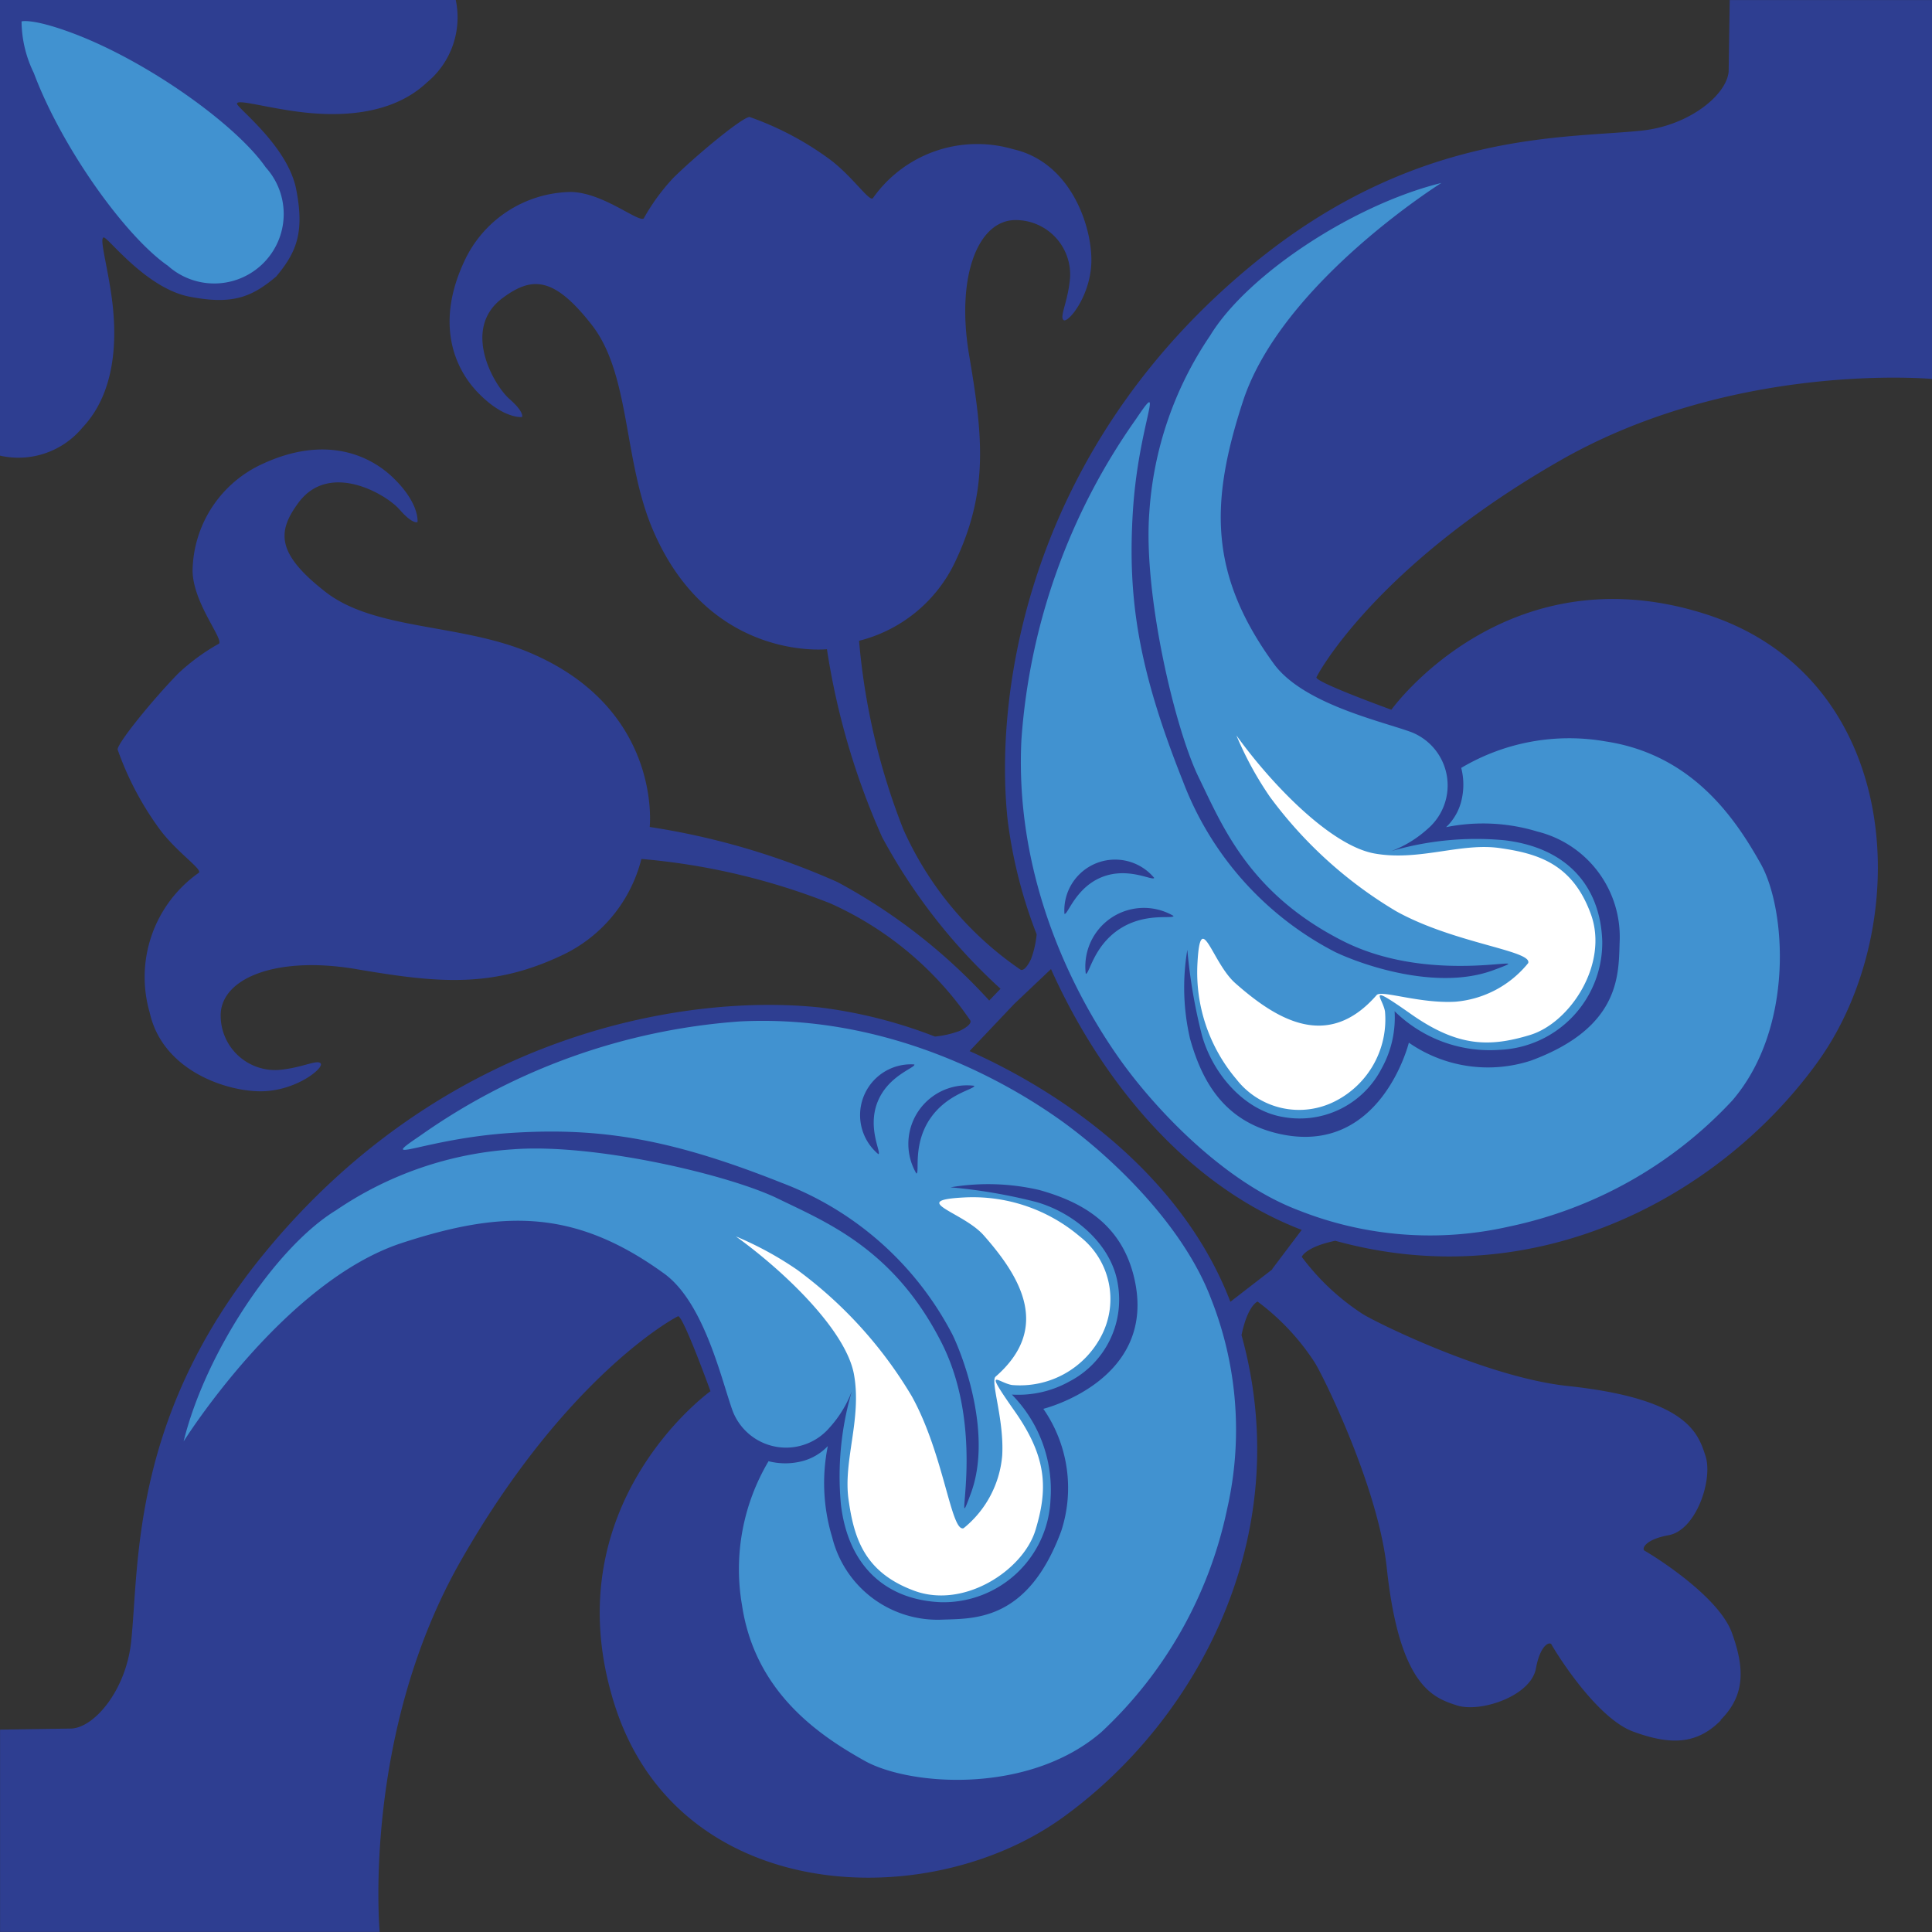 <svg xmlns="http://www.w3.org/2000/svg" width="111.407" height="111.409" viewBox="0 0 111.407 111.409">
  <rect x="0" y="0" width="111.407" height="111.409" fill="#333333" stroke="none"/>
  <g id="Grupo_4322" data-name="Grupo 4322" transform="translate(11210.654 12914)">
    <path id="Caminho_3419" data-name="Caminho 3419" d="M367.339,146.344c1.734.159,6.82,1.579,8.847,4.292s2.16,5.477,3.028,7.214a2.819,2.819,0,0,0,3.765,1.158,3.077,3.077,0,0,0,1.607-1.4c.368-.579-.763.368-1.712-.21s-3.5-4.9-4.95-6.715a14.326,14.326,0,0,0-7-4.107A8.072,8.072,0,0,0,367.339,146.344Z" transform="translate(-11547.148 -12990.196)" fill="#fff"/>
    <rect id="Retângulo_809" data-name="Retângulo 809" width="111.407" height="111.407" transform="translate(-11210.654 -12913.998)" fill="none"/>
    <path id="Caminho_3420" data-name="Caminho 3420" d="M435.691,74.955l-.062,4.116c-.111,1.358-2.273,3.121-5,3.412-4.445.475-12.936-.038-22.316,7.609-12.92,10.532-15.083,24.543-14.258,32.167a27.624,27.624,0,0,0,1.671,6.573,5.673,5.673,0,0,1-.326,1.427c-.394.814-.617.6-.617.6a19.318,19.318,0,0,1-6.746-8.084,38.539,38.539,0,0,1-2.552-10.872,8.392,8.392,0,0,0,5.524-4.516c1.983-4.141,1.6-7.364.824-11.95s.531-7.831,2.712-7.794a3.141,3.141,0,0,1,3.107,3.328c-.111,1.369-.629,2.256-.37,2.441s1.6-1.434,1.6-3.467-1.219-5.651-4.521-6.391a7.355,7.355,0,0,0-8.076,2.823c-.19.247-1.153-1.223-2.46-2.213a17.69,17.69,0,0,0-4.653-2.466c-.379,0-2.826,1.982-4.376,3.49a11.843,11.843,0,0,0-1.726,2.357c-.3.258-2.355-1.5-4.211-1.522a6.882,6.882,0,0,0-6.16,4.044c-1.591,3.44-.645,6.036.834,7.552S366.049,99,366.049,99s.163-.262-.724-1.04-2.8-4.045-.389-5.827c1.657-1.223,2.92-1.288,5.14,1.559s1.816,7.761,3.487,11.737c3.24,7.709,10.07,6.96,10.07,6.96a42.132,42.132,0,0,0,3.181,10.836,32.967,32.967,0,0,0,6.828,8.744l-.651.678a32.941,32.941,0,0,0-8.742-6.826,42.121,42.121,0,0,0-10.836-3.181s.749-6.831-6.96-10.07c-3.976-1.671-8.89-1.268-11.738-3.487s-2.782-3.483-1.558-5.14c1.781-2.412,5.049-.5,5.827.389s1.039.724,1.039.724.143-1.044-1.373-2.524-4.113-2.425-7.552-.834a6.885,6.885,0,0,0-4.045,6.16c.019,1.856,1.781,3.916,1.522,4.211a11.873,11.873,0,0,0-2.357,1.726c-1.508,1.55-3.489,4-3.489,4.376a17.69,17.69,0,0,0,2.466,4.653c.988,1.308,2.459,2.271,2.212,2.46a7.353,7.353,0,0,0-2.822,8.076c.74,3.3,4.356,4.521,6.39,4.521s3.653-1.336,3.468-1.6-1.073.259-2.441.37a3.141,3.141,0,0,1-3.329-3.107c-.036-2.181,3.209-3.488,7.795-2.711s7.809,1.158,11.95-.825a8.392,8.392,0,0,0,4.515-5.524,38.539,38.539,0,0,1,10.872,2.552,19.325,19.325,0,0,1,8.085,6.746s.208.223-.605.617a5.674,5.674,0,0,1-1.427.326,27.625,27.625,0,0,0-6.573-1.671c-7.623-.824-21.635,1.338-32.167,14.258-7.646,9.38-7.134,17.871-7.609,22.316-.292,2.731-2.054,4.892-3.412,5l-4.146.062v11.664h21.891s-1.049-11.38,4.7-21.44,11.68-13.648,12.5-14.058c.264-.132,1.875,4.319,1.875,4.319s-9.177,6.578-5.529,18.077,17.967,12.162,25.817,6.523c7.684-5.519,13.562-16.173,10.334-27.835.36-1.735.927-1.932.927-1.932a13.591,13.591,0,0,1,3.266,3.468c.423.621,3.677,7.156,4.182,11.881.734,6.869,2.7,7.5,4.045,7.936s4.267-.529,4.558-2.133c.253-1.386.806-1.566.9-1.374s2.51,4.215,4.715,5.021c2.171.793,3.67.737,5.046-.652l-.017-.016c1.373-1.373,1.44-2.882.651-5.044-.806-2.2-4.828-4.619-5.021-4.715s-.013-.649,1.374-.9c1.6-.292,2.566-3.211,2.133-4.559s-1.067-3.311-7.937-4.045c-4.724-.5-11.259-3.757-11.88-4.181a13.59,13.59,0,0,1-3.468-3.266s.2-.568,1.932-.928c11.662,3.23,22.316-2.649,27.835-10.333,5.639-7.851,4.975-22.169-6.523-25.817s-18.077,5.528-18.077,5.528-4.451-1.61-4.319-1.874c.41-.819,4-6.749,14.057-12.5s21.44-4.7,21.44-4.7V74.955ZM409.308,148.13l.01.017-2.421,1.871c-2.638-6.883-8.968-11.737-15.04-14.456l2.573-2.716,2.123-2.012c2.721,6.071,7.575,12.4,14.457,15.04Z" transform="translate(-11546.602 -12988.953)" fill="#2e3e91"/>
    <path id="Caminho_3421" data-name="Caminho 3421" d="M405.984,150.924c-1.651-4.4-5.946-8.363-8.638-10.29-2.394-1.714-9.429-6.2-18.548-5.736a36.438,36.438,0,0,0-18.449,6.6c-2.6,1.756.246.141,5.336-.176s9.163.352,15.518,2.879a18.44,18.44,0,0,1,9.866,8.777c.772,1.615,2.246,5.9,1.053,9.128s1.052-3.265-1.686-8.671-6.635-6.952-9.443-8.321-10.542-3.194-15.246-2.844a20.507,20.507,0,0,0-10.222,3.51c-3.5,2.127-7.548,8.235-8.8,13.334,0,0,5.772-9.221,12.6-11.446,5.74-1.87,9.911-2.006,15.12,1.778,2.335,1.7,3.327,6.266,3.953,7.949a3.3,3.3,0,0,0,5.574.924,6.629,6.629,0,0,0,1.279-2.081,17.434,17.434,0,0,0-.625,6.51c.431,3.664,2.7,5.529,5.8,5.641a6.183,6.183,0,0,0,6.287-5.931,7.833,7.833,0,0,0-2.229-6.043,6.046,6.046,0,0,0,3.322-.758,5.313,5.313,0,0,0,2.788-5.619c-.357-2.275-2.5-4.1-4.7-4.727a30.684,30.684,0,0,0-4.95-.847,13.041,13.041,0,0,1,5.128.156c2.386.669,4.748,1.91,5.478,5.117,1.338,5.875-5.251,7.5-5.251,7.5a8,8,0,0,1,1.033,7.044c-1.922,5.206-5.005,5.045-6.855,5.112a6.26,6.26,0,0,1-6.352-4.744,10.75,10.75,0,0,1-.253-5.265,3.111,3.111,0,0,1-1.6.9,3.871,3.871,0,0,1-1.818-.027,12.2,12.2,0,0,0-1.529,8.313c.759,5.039,4.481,7.514,7.069,8.963s9.453,1.962,13.645-1.65A24.4,24.4,0,0,0,406.9,163,20.536,20.536,0,0,0,405.984,150.924Zm-19.241-11.391c-.612,1.53.24,2.952.043,3.019a2.93,2.93,0,0,1,2.073-5.174C388.955,137.563,387.357,138,386.744,139.533Zm3,1.011c-.986,1.5-.561,3.083-.764,3.126a3.379,3.379,0,0,1,3.336-5.061C392.359,138.813,390.733,139.048,389.746,140.544Z" transform="translate(-11546.79 -12989.998)" fill="#4192d0"/>
    <path id="Caminho_3422" data-name="Caminho 3422" d="M379.136,147.476c2.738,1.966,6.355,5.406,6.811,7.97s-.632,4.95-.316,7.2.927,4.212,3.8,5.266,6.281-1.191,6.982-3.509.7-4.144-1.2-6.848-.913-1.614-.141-1.509a5.288,5.288,0,0,0,5.161-2.879,4.575,4.575,0,0,0-1.265-5.687,9.534,9.534,0,0,0-6.74-2.247c-3.16.176.008.835,1.194,2.176,2.141,2.423,3.9,5.353.688,8.154-.31.271.5,2.462.383,4.537a6.04,6.04,0,0,1-2.224,4.2c-.725.273-1.13-4.254-2.99-7.607a24.73,24.73,0,0,0-6.6-7.285A19.535,19.535,0,0,0,379.136,147.476Z" transform="translate(-11547.355 -12990.179)" fill="#fff"/>
    <path id="Caminho_3423" data-name="Caminho 3423" d="M362.229,74.953l-26.281,0v26.274a4.793,4.793,0,0,0,4.76-1.624c2.29-2.425,1.886-6.241,1.616-7.948s-.629-2.963-.4-3.009,2.425,2.919,4.939,3.412,3.614.014,5.006-1.154c1.167-1.392,1.652-2.528,1.157-5.043s-3.458-4.714-3.412-4.939,1.3.135,3.009.4,5.523.673,7.947-1.617A4.864,4.864,0,0,0,362.229,74.953Z" transform="translate(-11546.602 -12988.953)" fill="#2e3e91"/>
    <path id="Caminho_3424" data-name="Caminho 3424" d="M423.991,145.874a24.4,24.4,0,0,0,12.887-7.268c3.612-4.192,3.1-11.06,1.65-13.646s-3.924-6.31-8.963-7.068a12.189,12.189,0,0,0-8.313,1.529,3.869,3.869,0,0,1,.027,1.818,3.106,3.106,0,0,1-.9,1.6,10.759,10.759,0,0,1,5.265.253,6.26,6.26,0,0,1,4.744,6.351c-.067,1.851.093,4.933-5.112,6.856a8,8,0,0,1-7.044-1.033s-1.623,6.588-7.5,5.251c-3.207-.73-4.448-3.092-5.117-5.478a13.041,13.041,0,0,1-.156-5.128,30.662,30.662,0,0,0,.847,4.949c.625,2.208,2.452,4.348,4.727,4.7a5.31,5.31,0,0,0,5.618-2.787,6.043,6.043,0,0,0,.759-3.322,7.832,7.832,0,0,0,6.042,2.229,6.184,6.184,0,0,0,5.932-6.287c-.112-3.1-1.977-5.366-5.642-5.8a17.425,17.425,0,0,0-6.51.624,6.616,6.616,0,0,0,2.082-1.278,3.3,3.3,0,0,0-.924-5.574c-1.683-.627-6.252-1.618-7.949-3.954-3.785-5.208-3.648-9.38-1.778-15.12,2.225-6.83,11.446-12.6,11.446-12.6-5.1,1.257-11.207,5.3-13.334,8.8a20.5,20.5,0,0,0-3.51,10.222c-.351,4.7,1.475,12.437,2.844,15.245s2.914,6.706,8.32,9.444,11.9.491,8.672,1.685-7.513-.281-9.128-1.053a18.433,18.433,0,0,1-8.777-9.865c-2.528-6.355-3.194-10.427-2.879-15.519s1.931-7.934.176-5.336a36.442,36.442,0,0,0-6.6,18.449c-.469,9.119,4.023,16.155,5.736,18.549,1.927,2.691,5.886,6.987,10.29,8.638A20.543,20.543,0,0,0,423.991,145.874Zm-25.619-18.038a2.93,2.93,0,0,1,5.174-2.073c-.068.2-1.49-.656-3.019-.043S398.556,127.93,398.371,127.836Zm1.231,3.458a3.378,3.378,0,0,1,5.06-3.336c-.042.2-1.629-.223-3.126.763S399.806,131.334,399.6,131.294Z" transform="translate(-11547.646 -12989.141)" fill="#4192d0"/>
    <path id="Caminho_3425" data-name="Caminho 3425" d="M408.469,118.112c1.965,2.738,5.406,6.354,7.97,6.811s4.95-.633,7.2-.316,4.213.926,5.266,3.8-1.191,6.28-3.509,6.982-4.144.7-6.848-1.2-1.614-.913-1.509-.141a5.286,5.286,0,0,1-2.879,5.16,4.574,4.574,0,0,1-5.687-1.264,9.536,9.536,0,0,1-2.247-6.74c.175-3.16.835.007,2.176,1.193,2.423,2.142,5.353,3.9,8.154.689.27-.31,2.462.5,4.537.383a6.044,6.044,0,0,0,4.2-2.225c.272-.724-4.254-1.129-7.607-2.99a24.727,24.727,0,0,1-7.285-6.6A19.536,19.536,0,0,1,408.469,118.112Z" transform="translate(-11547.827 -12989.706)" fill="#fff"/>
    <path id="Caminho_3426" data-name="Caminho 3426" d="M351.294,84.627c-1.69-2.443-6.786-6.108-11.122-7.734-2.35-.881-2.959-.683-2.959-.683a6.875,6.875,0,0,0,.705,2.969c1.626,4.336,5.291,9.432,7.734,11.121a4.006,4.006,0,0,0,5.642-5.673Z" transform="translate(-11546.624 -12988.975)" fill="#4192d0"/>
  </g>
</svg>
